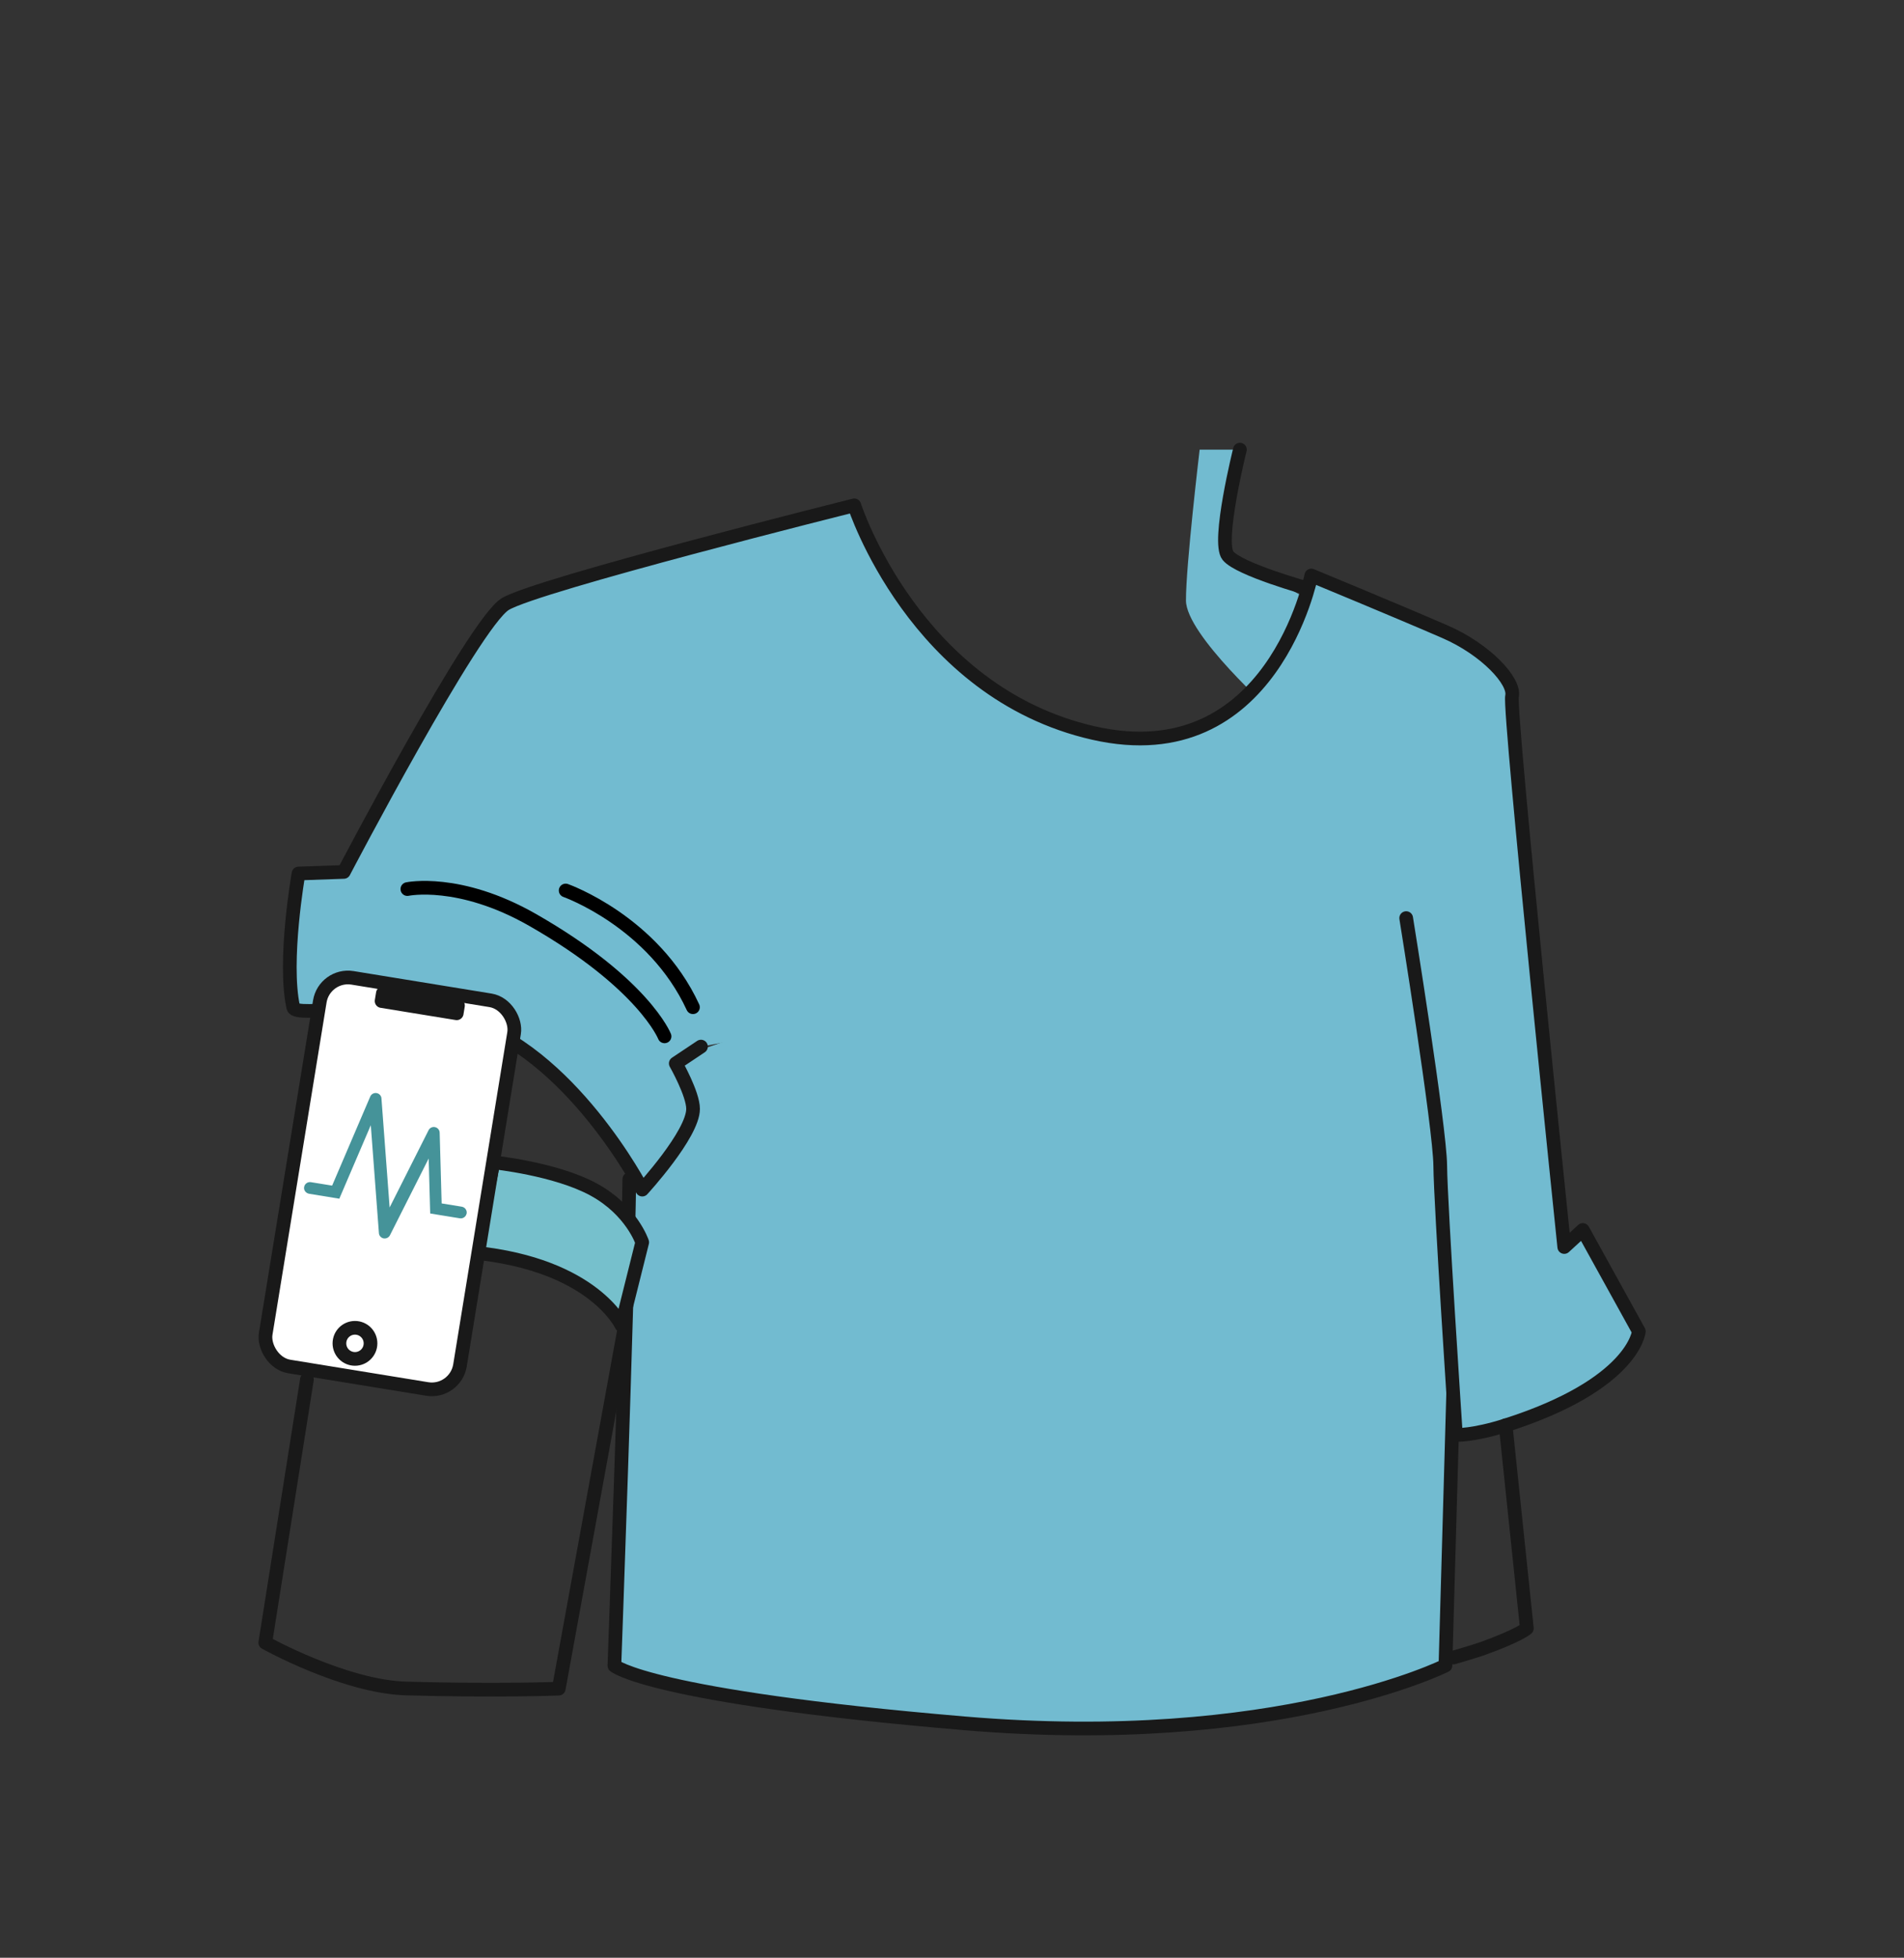 <?xml version="1.0" encoding="UTF-8"?><svg id="Lager_1" xmlns="http://www.w3.org/2000/svg" viewBox="0 0 347.74 357.43"><rect x="0" y="0" width="347.74" height="357.43" fill="#333333" stroke="none"/><defs><style>.cls-1,.cls-2,.cls-3,.cls-4{stroke:#191919;}.cls-1,.cls-2,.cls-3,.cls-4,.cls-5{stroke-linecap:round;stroke-linejoin:round;stroke-width:2.5px;}.cls-1,.cls-5{fill:none;}.cls-6,.cls-2{fill:#72bbd0;}.cls-7{fill:#459399;}.cls-3{fill:#76c0cc;}.cls-4{fill:#fff;}.cls-5{stroke:#000;}</style></defs><path class="cls-6" d="M112.2,197.06c4.06,2.47,.1,63.04,5.05,63.15,4.95,.11,157.39-26.06,157.39-26.06l-19.52-86.08-142.92,48.98Z"/><path class="cls-6" d="M232.51,130.06s-15.88-14.14-15.91-20.42c-.03-6.28,2.5-27.55,2.5-27.55h7.34l-2.18,19.36,21.31,11.53-13.06,17.09Z"/><path class="cls-1" d="M226.45,82.09s-4.2,16.83-2.18,19.36c2.03,2.53,14.79,6.05,14.79,6.05"/><path class="cls-2" d="M114.94,215.28c-.35,23.81-2.73,88.83-2.73,88.83,0,0,6.29,5.64,63.9,10.52,57.21,4.85,87.88-10.55,87.88-10.55l2.31-81.36"/><path class="cls-1" d="M114.02,242.65l-11.97,65.65c-.55,.04-12.12,.42-27.9-.03-11.27-.32-25.7-8.36-25.7-8.36l7.61-48.07"/><path class="cls-2" d="M256.82,167.62s6.17,38.24,6.22,45.21,2.86,49.15,2.86,49.15c0,0,3.12,.15,9.09-1.75,23.48-7.5,24.32-17.16,24.32-17.16l-10.23-18.51-3.39,3.11s-10.15-97.79-9.54-100.55c.6-2.76-4.82-8.55-12.22-11.77-8.51-3.7-24.44-10.28-24.44-10.28,0,0-7.08,36.19-39.78,28.76-32.7-7.43-43.69-41.57-43.69-41.57,0,0-58.03,14.51-63.76,18.04-5.73,3.53-29.47,48.89-29.47,48.89l-8.27,.29s-2.82,16-.96,24.43c.47,2.12,16.49-1.93,31.11,2.28,19.5,5.62,32.63,31,32.63,31,0,0,9.28-10.1,9.28-14.74,0-2.74-3.16-8.3-3.16-8.3l4.6-3.07"/><path class="cls-1" d="M265.46,302.62s3.98-1.16,5.27-1.62c6.8-2.45,8.13-3.7,8.13-3.7l-3.88-37.09"/><path class="cls-5" d="M74.4,162.32s9.48-2.01,22.85,5.62c20.3,11.59,24.12,21.27,24.12,21.27"/><path class="cls-5" d="M103.31,162.58s16.02,5.64,23.25,21.31"/><path class="cls-3" d="M90.1,212.21s11.37,1.17,18.32,4.96c6.95,3.79,8.87,9.64,8.87,9.64l-3.79,15.16s-5.04-11-26.68-13.24l3.29-16.52Z"/><rect class="cls-4" x="53.22" y="180.12" width="35.95" height="71.89" rx="5.21" ry="5.21" transform="translate(35.67 -8.64) rotate(9.25)"/><rect class="cls-1" x="69.7" y="182.46" width="13.9" height="1.43" transform="translate(30.46 -9.94) rotate(9.25)"/><circle class="cls-1" cx="64.83" cy="245.26" r="2.84"/><path class="cls-7" d="M85.22,221.54h0c-.1,.58-.65,.98-1.23,.89l-5.42-.88-.28-10.04-7.05,13.97c-.2,.44-.67,.69-1.15,.62h-.03c-.49-.1-.85-.52-.86-1.02l-1.48-19.65-5.75,13.42-5.5-.9c-.54-.09-.97-.56-.94-1.1,.03-.65,.62-1.12,1.24-1.02l3.89,.63,6.96-16.26c.2-.46,.69-.72,1.18-.63,.49,.09,.86,.51,.87,1.01l1.49,19.87,7.09-14.06c.21-.46,.7-.71,1.19-.61,.49,.1,.85,.52,.86,1.02l.36,12.91,3.68,.6c.58,.1,.98,.65,.89,1.23Z"/></svg>